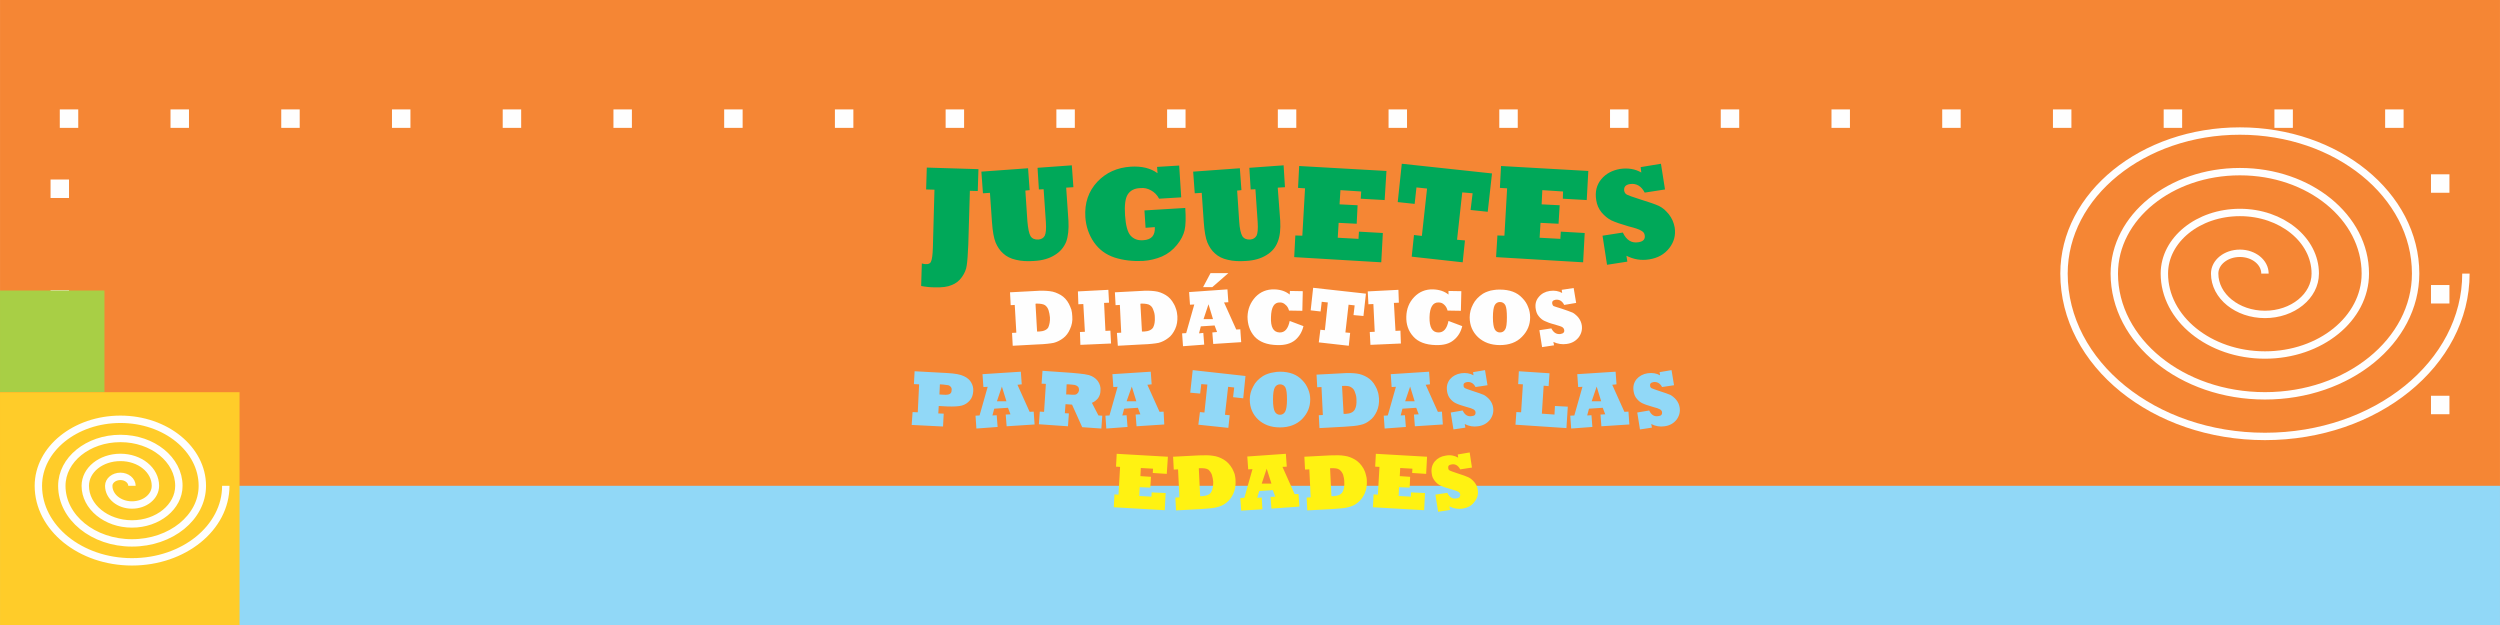 <?xml version="1.0" encoding="UTF-8"?>
<!DOCTYPE svg PUBLIC "-//W3C//DTD SVG 1.1//EN" "http://www.w3.org/Graphics/SVG/1.1/DTD/svg11.dtd">
<!-- Creator: CorelDRAW X7 -->
<svg xmlns="http://www.w3.org/2000/svg" xml:space="preserve" width="67.733mm" height="16.933mm" version="1.1" style="shape-rendering:geometricPrecision; text-rendering:geometricPrecision; image-rendering:optimizeQuality; fill-rule:evenodd; clip-rule:evenodd"
viewBox="0 0 11084 2771"
 xmlns:xlink="http://www.w3.org/1999/xlink">
 <defs>
  <style type="text/css">
   <![CDATA[
    .str1 {stroke:#FEFEFE;stroke-width:32.73}
    .str0 {stroke:#FEFEFE;stroke-width:81.824;stroke-dasharray:81.824 409.121}
    .fil1 {fill:none}
    .fil6 {fill:#FEFEFE}
    .fil7 {fill:#FFF212}
    .fil3 {fill:#FFCC29}
    .fil0 {fill:#F58634}
    .fil2 {fill:#91D8F7}
    .fil4 {fill:#A8CF45}
    .fil5 {fill:#00A859}
   ]]>
  </style>
 </defs>
 <g id="Capa_x0020_1">
  <rect class="fil0" width="11084" height="2771"/>
  <rect class="fil1 str0" x="265" y="526" width="10554" height="2141"/>
  <rect class="fil2" y="2154" width="11084" height="617"/>
  <rect class="fil3" y="1739" width="1062" height="1033"/>
  <rect class="fil4" y="1288" width="463" height="450"/>
  <path class="fil5" d="M4084 1268l3 -100c6,2 12,3 17,3 13,1 21,-3 24,-12 4,-8 7,-29 8,-62l7 -256 -37 -1 3 -97 229 7 -3 97 -35 -1 -7 238c-2,44 -4,75 -7,93 -2,18 -10,35 -21,51 -12,17 -27,29 -46,36 -18,8 -43,11 -75,10 -19,0 -39,-2 -60,-6zm305 -413l-31 2 -7 -96 207 -15 7 97 -19 2 9 136c3,32 7,54 14,66 7,11 19,16 35,15 13,-1 23,-7 28,-17 5,-10 7,-30 5,-60l-10 -146 -21 1 -6 -96 152 -11 7 97 -32 2 10 147c2,37 -1,68 -10,93 -10,24 -26,44 -51,59 -24,15 -54,24 -91,26 -30,2 -56,1 -80,-5 -24,-5 -43,-15 -57,-28 -15,-13 -26,-30 -34,-49 -8,-20 -13,-49 -16,-90l-9 -130zm731 152l-41 3 -5 -77 181 -11c3,44 2,77 -3,99 -5,21 -16,43 -34,65 -18,22 -39,39 -66,51 -26,11 -54,18 -85,20 -46,2 -87,-3 -125,-15 -39,-13 -69,-35 -92,-68 -22,-32 -35,-69 -38,-111 -4,-63 14,-115 53,-157 39,-41 88,-63 148,-67 50,-3 89,7 119,29l-2 -28 98 -6 9 141 -98 6c-9,-17 -21,-29 -36,-37 -14,-8 -30,-12 -48,-10 -26,1 -44,11 -55,28 -11,17 -15,48 -12,93 3,44 11,74 24,89 14,16 33,23 57,21 36,-2 53,-21 51,-58zm208 -152l-31 2 -7 -96 207 -15 7 97 -19 2 9 136c2,32 7,54 14,66 7,11 19,16 35,15 13,-1 22,-7 28,-17 5,-10 7,-30 5,-60l-10 -146 -21 1 -6 -96 152 -11 6 97 -32 2 11 147c2,37 -1,68 -11,93 -9,24 -25,44 -50,59 -24,15 -54,24 -91,26 -30,2 -56,1 -80,-5 -24,-5 -43,-15 -57,-28 -15,-13 -26,-30 -34,-49 -8,-20 -13,-49 -16,-90l-9 -130zm796 308l-386 -23 5 -96 31 1 12 -210 -31 -2 5 -97 387 22 -8 129 -106 -6 2 -32 -92 -6 -4 63 80 4 -4 82 -80 -4 -4 66 92 5 2 -32 106 6 -7 130zm361 0l-226 -25 10 -96 35 4 23 -210 -47 -5 -8 73 -75 -8 18 -170 400 43 -19 170 -76 -8 9 -74 -46 -4 -23 210 35 3 -10 97zm534 0l-386 -23 6 -96 31 1 12 -210 -32 -2 5 -97 387 22 -7 129 -106 -6 1 -32 -92 -6 -3 63 80 4 -5 82 -80 -4 -4 66 92 5 2 -32 106 6 -7 130zm196 -3l-90 14 -20 -129 90 -14c16,34 39,48 69,43 21,-3 31,-13 28,-31 -1,-9 -6,-15 -15,-20 -9,-6 -27,-12 -55,-19 -35,-10 -61,-19 -78,-27 -16,-8 -30,-20 -43,-35 -13,-16 -21,-34 -24,-55 -6,-37 2,-68 23,-93 20,-24 48,-39 83,-45 35,-5 67,0 94,16l-3 -24 90 -15 18 114 -90 14c-15,-29 -37,-42 -65,-38 -20,3 -28,13 -26,30 2,8 5,13 12,17 6,3 24,10 56,20 42,13 71,23 86,30 7,3 15,9 23,15 8,7 15,15 21,22 14,18 22,37 26,59 5,34 -3,64 -24,91 -22,28 -51,44 -89,50 -36,6 -69,0 -101,-16l4 26z"/>
  <path class="fil6" d="M4591 1347l7 123 8 0c22,-1 36,-8 42,-19 5,-12 8,-27 7,-44 -1,-11 -3,-21 -6,-31 -3,-10 -9,-18 -16,-23 -8,-5 -20,-7 -39,-7l-3 1zm10 180l-111 6 -3 -57 19 -1 -7 -123 -18 1 -3 -57 113 -6c26,-2 47,-1 64,1 17,2 32,8 48,17 15,9 27,22 36,39 4,8 8,17 11,26 2,9 4,19 4,29 2,21 -2,40 -10,57 -7,17 -18,31 -30,40 -13,10 -27,17 -42,21 -15,3 -39,6 -71,7zm325 -4l-136 6 -2 -57 22 -1 -7 -123 -22 1 -2 -57 135 -7 3 57 -22 1 6 124 22 -1 3 57zm130 -176l7 123 9 0c21,-1 35,-8 41,-19 6,-12 8,-27 7,-44 0,-11 -2,-21 -6,-31 -3,-10 -8,-18 -16,-23 -7,-5 -20,-7 -38,-7l-4 1zm10 180l-110 6 -4 -57 19 -1 -6 -123 -19 1 -3 -57 114 -6c25,-2 47,-1 63,1 17,2 33,8 48,17 15,9 27,22 36,39 5,8 8,17 11,26 3,9 4,19 5,29 1,21 -2,40 -10,57 -8,17 -18,31 -31,40 -13,10 -27,17 -42,21 -15,3 -39,6 -71,7zm292 -178l-22 66 42 0 -20 -66zm-19 179l-94 7 -4 -57 18 -1 36 -127 -19 1 -4 -56 170 -12 4 57 -19 1 54 120 18 -1 4 57 -124 8 -4 -51 21 -2 -11 -29 -61 4 -8 31 19 -2 4 52zm36 -255l-41 0 33 -62 79 0 -71 62zm343 150l61 23c-6,25 -18,46 -37,62 -20,16 -46,23 -79,22 -46,-1 -79,-14 -101,-38 -21,-24 -31,-54 -31,-88 1,-34 13,-63 35,-87 22,-23 50,-35 85,-34 28,1 50,9 67,23l1 -16 57 1 -2 87 -59 -1c-3,-11 -8,-20 -16,-26 -7,-7 -15,-10 -24,-10 -26,-1 -39,21 -40,65 -2,45 11,67 38,68 23,1 38,-16 45,-51zm262 110l-133 -15 7 -56 20 2 13 -123 -27 -3 -5 43 -44 -5 11 -100 234 26 -11 99 -44 -4 5 -43 -27 -3 -14 123 21 2 -6 57zm231 -10l-135 6 -3 -57 22 -1 -6 -123 -22 1 -3 -57 136 -7 2 57 -22 1 7 124 22 -1 2 57zm211 -100l61 23c-6,25 -18,46 -38,62 -19,16 -45,23 -79,22 -45,-1 -79,-14 -100,-38 -22,-24 -32,-54 -31,-88 1,-34 12,-63 35,-87 22,-23 50,-35 84,-34 28,1 51,9 68,23l0 -16 57 1 -2 87 -59 -1c-3,-11 -8,-20 -15,-26 -7,-7 -15,-10 -25,-10 -25,-1 -39,21 -40,65 -1,45 12,67 38,68 24,1 39,-16 46,-51zm197 -16c0,26 3,44 8,53 5,9 13,14 23,14 10,0 18,-4 23,-13 6,-9 8,-27 8,-54 0,-26 -2,-44 -7,-54 -5,-9 -13,-14 -24,-14 -10,0 -18,5 -23,14 -5,9 -8,27 -8,54zm-103 0c0,-20 5,-39 15,-58 9,-18 24,-34 44,-47 7,-4 15,-8 22,-10 8,-3 16,-5 25,-6 9,-2 18,-2 28,-2 43,0 76,12 99,37 12,12 21,26 26,40 6,14 9,30 9,46 0,33 -12,62 -36,86 -24,25 -57,37 -98,37 -40,0 -72,-12 -97,-35 -24,-23 -37,-52 -37,-88zm374 124l-53 8 -12 -75 53 -8c10,19 23,27 40,25 13,-2 19,-8 17,-18 -1,-6 -4,-10 -9,-13 -5,-3 -16,-6 -32,-11 -20,-5 -36,-11 -46,-16 -9,-4 -18,-11 -25,-20 -8,-9 -12,-20 -14,-32 -4,-22 1,-40 13,-54 12,-15 29,-24 49,-27 21,-3 39,0 55,9l-2 -14 53 -8 11 66 -53 9c-9,-18 -22,-25 -38,-23 -12,2 -17,8 -15,18 1,4 3,8 6,10 4,2 15,5 34,11 24,8 41,14 50,18 4,2 9,5 13,9 5,4 9,8 13,13 8,10 13,22 15,34 3,20 -2,38 -14,54 -13,16 -30,26 -53,29 -20,3 -40,0 -59,-9l3 15z"/>
  <path class="fil2" d="M4167 1704l-2 45 18 1c12,1 22,0 27,-3 6,-3 9,-8 9,-17 1,-5 0,-10 -3,-14 -3,-4 -7,-7 -11,-8 -5,-1 -13,-2 -23,-3l-15 -1zm14 187l-139 -7 4 -57 23 1 6 -124 -23 -1 3 -57 146 8c33,2 57,6 73,14 15,7 26,17 32,28 7,12 10,25 9,38 -1,17 -6,31 -15,41 -9,11 -21,19 -35,23 -15,4 -36,5 -66,4l-37 -2 -2 33 24 1 -3 57zm261 -177l-22 65 42 0 -20 -65zm-19 179l-94 7 -4 -57 18 -1 36 -127 -19 1 -4 -57 170 -11 4 56 -19 2 54 120 18 -1 4 57 -124 8 -4 -52 21 -1 -11 -29 -61 4 -8 30 19 -1 4 52zm306 -189l-2 45 10 0c13,1 22,2 27,1 5,0 10,-2 13,-6 4,-3 6,-8 7,-14 0,-6 -1,-11 -4,-15 -4,-4 -8,-6 -14,-8 -5,-1 -14,-2 -28,-3l-9 0zm6 186l-129 -9 4 -56 19 1 8 -124 -19 -1 4 -57 129 9c12,1 22,2 32,3 10,1 18,2 25,3 7,1 14,3 20,4 16,5 29,13 39,26 9,13 14,27 12,44 0,12 -4,23 -11,33 -8,9 -16,16 -27,20l29 56 17 1 -4 57 -85 -6 -45 -100 -29 -2 -3 40 18 1 -4 57zm283 -176l-23 65 43 0 -20 -65zm-19 179l-94 7 -4 -57 18 -1 36 -127 -19 1 -4 -57 170 -11 4 56 -19 2 54 120 18 -1 3 57 -123 8 -4 -52 21 -1 -11 -29 -61 4 -8 30 19 -1 4 52zm447 4l-133 -14 7 -56 20 2 13 -124 -27 -2 -5 42 -44 -4 11 -100 234 26 -10 99 -45 -5 5 -43 -27 -3 -14 124 21 2 -6 56zm198 -126c0,27 3,45 8,54 5,9 13,14 23,14 10,0 18,-5 23,-14 5,-9 8,-27 8,-54 0,-26 -2,-43 -7,-53 -5,-9 -13,-14 -24,-14 -10,0 -18,5 -23,14 -5,9 -8,27 -8,53zm-103 0c0,-19 5,-39 15,-57 9,-19 24,-34 44,-47 7,-4 15,-8 22,-10 8,-3 16,-5 25,-6 9,-2 18,-3 28,-3 43,0 76,13 99,38 12,12 20,25 26,40 6,14 9,29 9,45 0,34 -12,62 -36,87 -24,24 -57,37 -98,37 -40,0 -72,-12 -97,-35 -24,-23 -37,-52 -37,-89zm409 -60l7 124 9 0c21,-1 35,-8 41,-20 6,-11 8,-26 7,-44 0,-10 -2,-20 -6,-30 -3,-11 -8,-18 -16,-23 -7,-6 -20,-8 -38,-7l-4 0zm10 181l-110 6 -3 -57 18 -1 -6 -124 -19 1 -3 -56 114 -6c26,-2 47,-1 63,1 17,2 33,8 48,17 15,9 27,22 36,39 5,8 8,16 11,26 3,9 4,19 5,29 1,20 -2,39 -10,57 -8,17 -18,31 -31,40 -12,10 -26,17 -42,20 -15,4 -39,6 -71,8zm292 -178l-22 65 42 0 -20 -65zm-19 179l-94 7 -4 -57 18 -1 36 -127 -19 1 -4 -57 170 -11 4 56 -19 2 54 120 18 -1 4 57 -124 8 -4 -52 21 -1 -11 -29 -61 4 -8 30 19 -1 4 52zm264 3l-53 8 -12 -75 53 -9c9,20 23,28 40,25 13,-1 18,-7 17,-18 -1,-5 -4,-9 -9,-12 -5,-3 -16,-7 -32,-11 -21,-6 -36,-11 -46,-16 -9,-4 -18,-11 -25,-20 -8,-9 -12,-20 -14,-32 -4,-22 1,-40 13,-55 12,-14 29,-23 49,-26 21,-3 39,0 55,9l-2 -14 53 -9 11 67 -53 8c-9,-17 -22,-24 -38,-22 -12,2 -17,8 -15,17 0,5 3,8 6,10 4,2 15,6 33,12 25,8 42,14 51,18 4,2 8,5 13,9 5,4 9,8 13,13 8,10 13,21 15,34 3,20 -2,38 -14,54 -13,16 -30,26 -53,29 -20,3 -40,0 -59,-10l3 16zm448 2l-226 -15 4 -56 21 1 8 -124 -21 -1 3 -57 136 9 -4 57 -22 -2 -8 124 56 4 2 -38 57 3 -6 95zm134 -184l-22 65 42 0 -20 -65zm-19 179l-94 7 -4 -57 18 -1 36 -127 -19 1 -4 -57 170 -11 4 56 -19 2 54 120 18 -1 4 57 -124 8 -4 -52 21 -1 -11 -29 -61 4 -8 30 19 -1 4 52zm264 3l-53 8 -12 -75 53 -9c9,20 23,28 40,25 13,-1 18,-7 17,-18 -1,-5 -4,-9 -9,-12 -5,-3 -16,-7 -32,-11 -21,-6 -36,-11 -46,-16 -9,-4 -18,-11 -25,-20 -8,-9 -12,-20 -14,-32 -4,-22 1,-40 13,-55 12,-14 29,-23 49,-26 21,-3 39,0 55,9l-2 -14 53 -9 11 67 -53 8c-9,-17 -22,-24 -38,-22 -12,2 -17,8 -15,17 0,5 3,8 6,10 4,2 15,6 33,12 25,8 42,14 51,18 4,2 8,5 13,9 5,4 9,8 13,13 8,10 13,21 15,34 3,20 -2,38 -14,54 -13,16 -30,26 -53,29 -20,3 -40,0 -59,-10l3 16z"/>
  <path class="fil7" d="M5164 2262l-226 -13 3 -57 18 1 7 -123 -18 -1 3 -57 227 13 -5 76 -62 -4 1 -19 -54 -3 -2 36 47 3 -3 48 -47 -2 -2 39 54 3 1 -19 62 3 -4 76zm151 -186l6 124 9 0c22,-2 35,-8 41,-20 6,-12 8,-26 8,-44 -1,-10 -3,-21 -6,-31 -4,-10 -9,-17 -16,-23 -8,-5 -21,-7 -39,-6l-3 0zm9 181l-110 6 -3 -57 18 -1 -6 -124 -19 1 -3 -57 114 -6c26,-1 47,-1 64,2 16,2 32,8 47,17 15,9 27,22 37,39 4,8 8,16 11,25 2,10 4,19 4,30 1,20 -2,39 -10,57 -8,17 -18,30 -31,40 -12,10 -26,16 -42,20 -15,4 -38,6 -71,8zm292 -179l-22 66 43 0 -21 -66zm-19 180l-94 6 -4 -56 18 -1 36 -127 -19 1 -4 -57 171 -12 4 57 -19 1 54 121 17 -1 4 56 -124 9 -4 -52 21 -1 -11 -29 -60 4 -9 30 20 -1 3 52zm300 -182l6 124 9 0c22,-2 35,-8 41,-20 6,-12 8,-26 7,-44 0,-10 -2,-21 -5,-31 -4,-10 -9,-17 -17,-23 -7,-5 -20,-7 -38,-6l-3 0zm9 181l-110 6 -3 -57 18 -1 -6 -124 -19 1 -3 -57 114 -6c26,-1 47,-1 64,2 16,2 32,8 47,17 15,9 27,22 37,39 4,8 8,16 10,25 3,10 5,19 5,30 1,20 -2,39 -10,57 -8,17 -18,30 -31,40 -12,10 -26,16 -42,20 -15,4 -38,6 -71,8zm408 5l-227 -13 3 -57 19 1 7 -123 -19 -1 3 -57 227 13 -4 76 -62 -4 1 -19 -54 -3 -2 36 46 3 -2 48 -47 -2 -2 39 54 3 1 -19 62 3 -4 76zm115 -1l-53 8 -12 -76 53 -8c9,20 23,28 40,25 13,-2 18,-8 17,-18 -1,-5 -4,-9 -9,-12 -5,-3 -16,-7 -32,-11 -21,-6 -36,-11 -46,-16 -9,-4 -18,-11 -25,-20 -8,-10 -13,-20 -14,-32 -4,-22 1,-40 13,-55 12,-14 28,-23 49,-26 21,-4 39,0 55,9l-2 -14 53 -9 10 67 -52 8c-9,-17 -22,-25 -38,-22 -12,2 -17,7 -15,17 0,5 3,8 6,10 4,2 15,6 33,12 25,8 42,14 50,18 5,2 9,5 14,9 5,4 9,8 13,13 8,10 13,21 15,34 3,20 -2,37 -15,53 -12,17 -29,26 -52,30 -20,3 -40,0 -59,-10l3 16z"/>
  <path class="fil1 str1" d="M585 2154c0,-23 -23,-42 -51,-42 -29,0 -52,19 -52,42 0,47 46,85 103,85 58,0 104,-38 104,-85 0,-70 -69,-126 -155,-126 -87,0 -156,56 -156,126 0,93 93,169 207,169 115,0 208,-76 208,-169 0,-116 -116,-210 -259,-210 -144,0 -260,94 -260,210 0,140 139,253 311,253 173,0 312,-113 312,-253 0,-163 -163,-295 -363,-295 -201,0 -364,132 -364,295 0,186 186,337 415,337 230,0 416,-151 416,-337"/>
  <path class="fil1 str1" d="M10042 1213c0,-50 -50,-90 -111,-90 -62,0 -112,40 -112,90 0,100 100,181 223,181 123,0 223,-81 223,-181 0,-150 -150,-271 -334,-271 -185,0 -335,121 -335,271 0,199 200,361 446,361 246,0 445,-162 445,-361 0,-250 -249,-452 -556,-452 -308,0 -557,202 -557,452 0,299 299,542 668,542 369,0 668,-243 668,-542 0,-349 -349,-632 -779,-632 -431,0 -780,283 -780,632 0,399 399,722 891,722 492,0 891,-323 891,-722"/>
 </g>
</svg>
